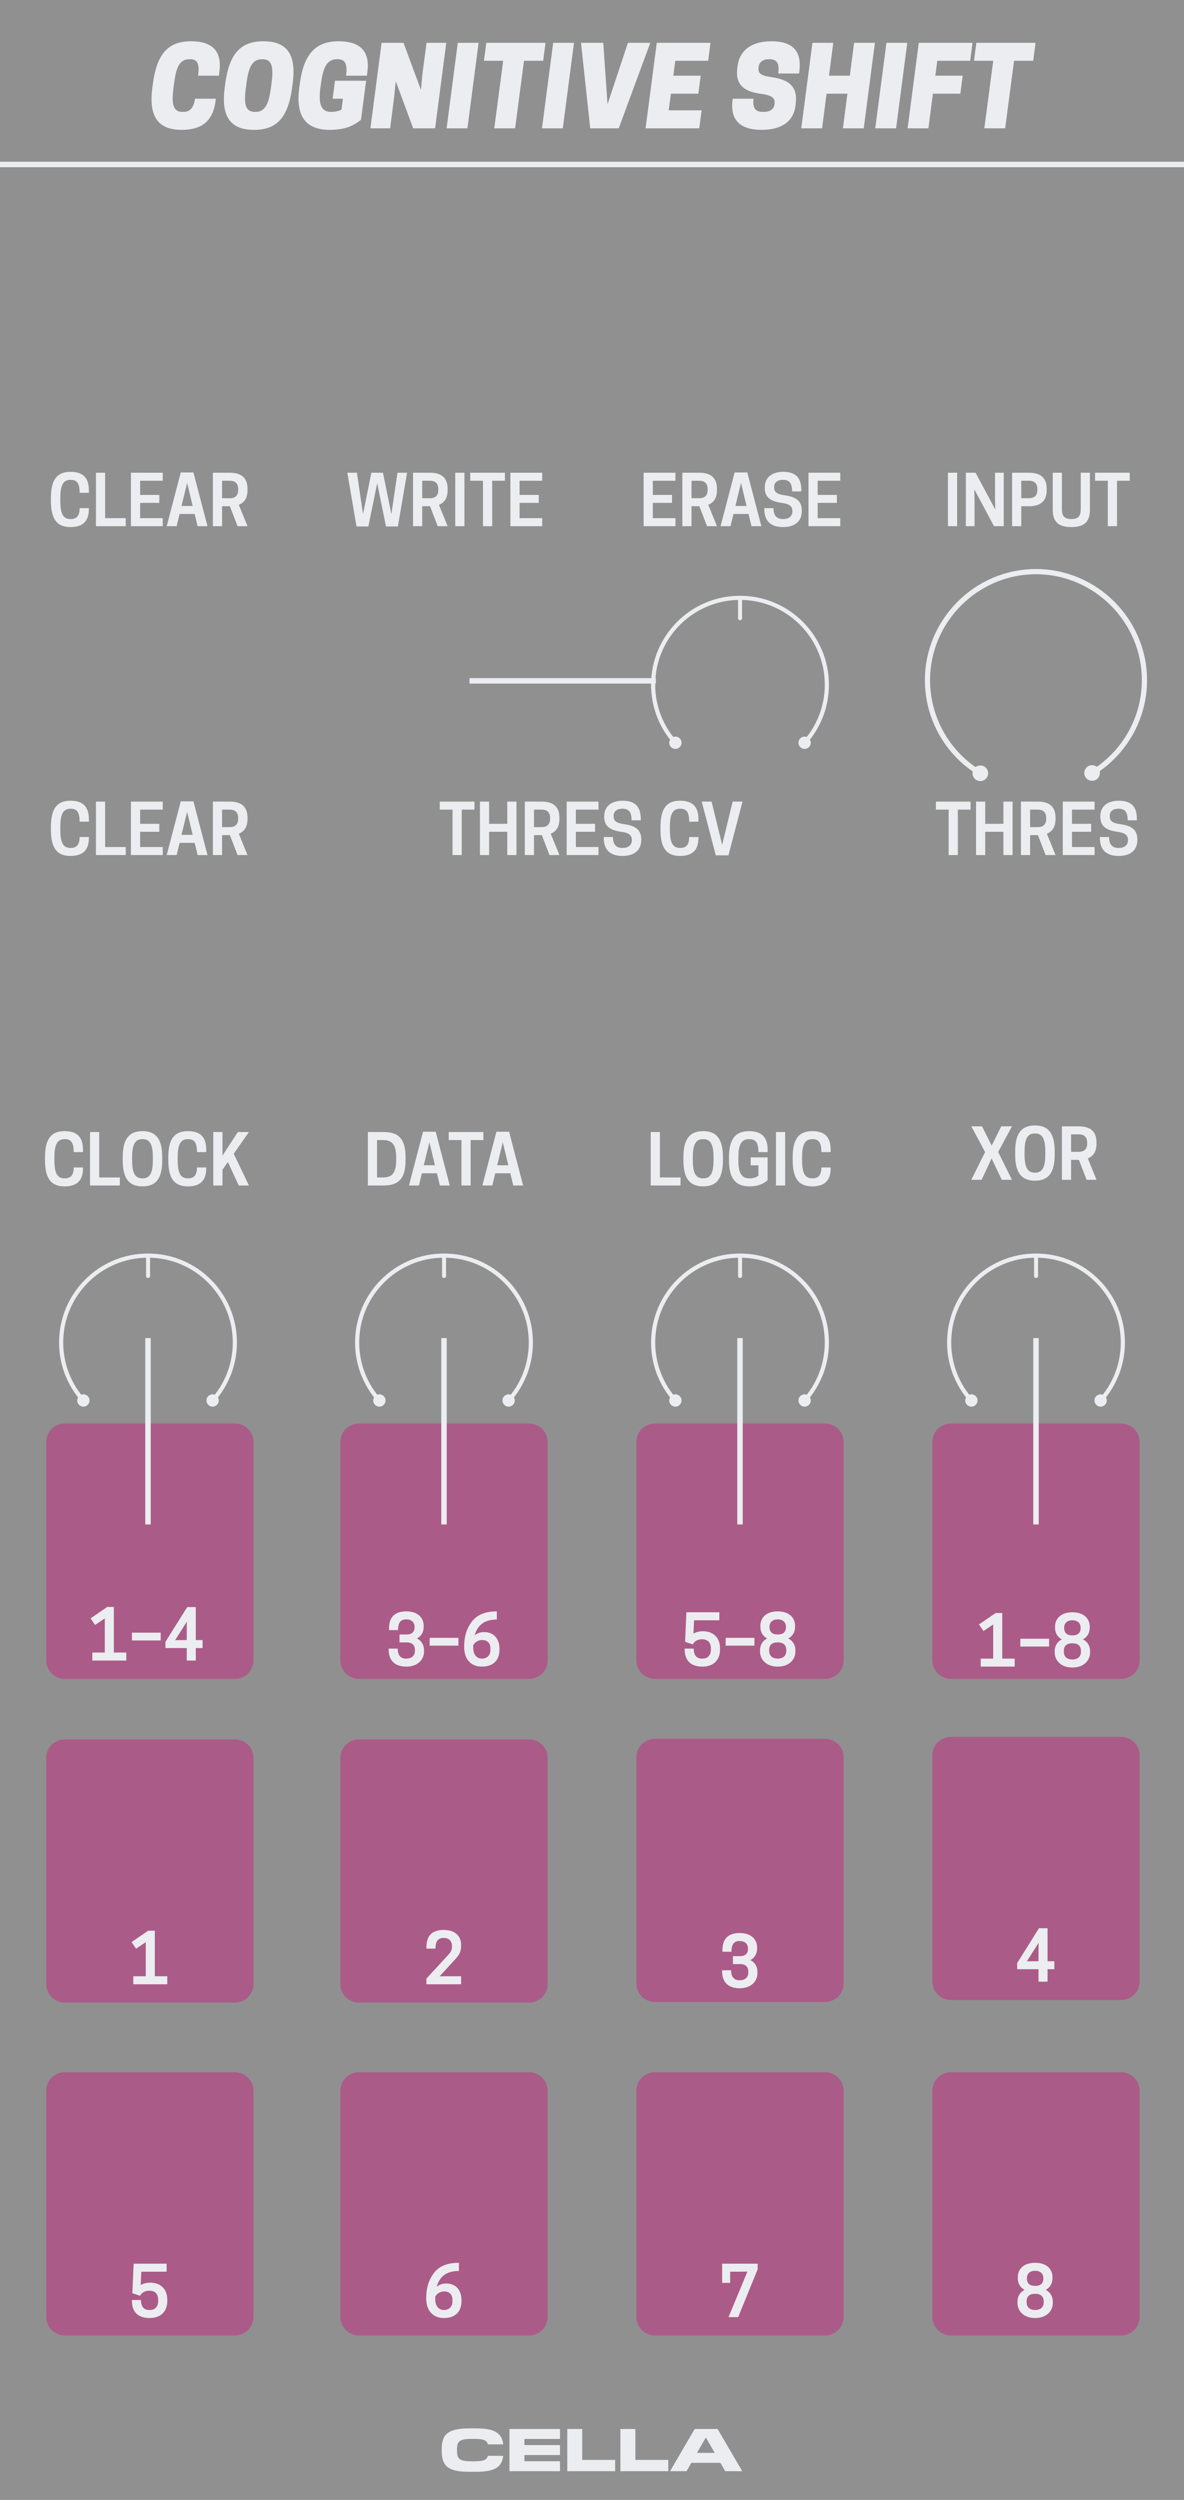 <?xml version="1.0" encoding="UTF-8" standalone="no"?>
<!DOCTYPE svg PUBLIC "-//W3C//DTD SVG 1.1//EN" "http://www.w3.org/Graphics/SVG/1.1/DTD/svg11.dtd">
<svg width="100%" height="100%" viewBox="0 0 180 380" version="1.1" xmlns="http://www.w3.org/2000/svg" xmlns:xlink="http://www.w3.org/1999/xlink" xml:space="preserve" xmlns:serif="http://www.serif.com/" style="fill-rule:evenodd;clip-rule:evenodd;stroke-linejoin:round;stroke-miterlimit:1.5;">
    <g id="Layer1">
        <rect x="-0" y="0" width="180" height="380" style="fill:#909090;"/>
        <path d="M173.25,317.8C173.25,316.255 171.995,315 170.45,315L144.55,315C143.005,315 141.75,316.255 141.75,317.8L141.75,352.2C141.75,353.745 143.005,355 144.55,355L170.45,355C171.995,355 173.25,353.745 173.25,352.2L173.25,317.8Z" style="fill:#ab5b87;"/>
        <path d="M0,25L180,25" style="fill:none;stroke:#ecedf1;stroke-width:0.83px;"/>
        <path d="M157.37,352.355C159.193,352.355 160.057,351.199 160.057,350.084L160.057,349.896C160.057,348.969 159.578,348.386 158.974,348.074C159.557,347.761 160.005,347.199 160.005,346.303L160.005,346.115C160.005,345.053 159.245,343.959 157.37,343.959C155.495,343.959 154.734,345.053 154.734,346.115L154.734,346.303C154.734,347.199 155.172,347.761 155.766,348.074C155.151,348.386 154.682,348.969 154.682,349.896L154.682,350.084C154.682,351.199 155.547,352.355 157.37,352.355ZM157.276,348.678L157.464,348.678C158.182,348.678 158.672,349.063 158.672,349.824L158.672,349.949C158.672,350.782 158.078,351.136 157.422,351.136L157.318,351.136C156.661,351.136 156.068,350.782 156.068,349.949L156.068,349.824C156.068,349.063 156.557,348.678 157.276,348.678ZM157.422,345.178C158.13,345.178 158.62,345.605 158.62,346.282L158.62,346.365C158.62,347.115 158.141,347.469 157.432,347.469L157.307,347.469C156.599,347.469 156.12,347.115 156.12,346.365L156.12,346.282C156.12,345.605 156.609,345.178 157.318,345.178L157.422,345.178Z" style="fill:#ecedf1;fill-rule:nonzero;"/>
        <path d="M128.25,317.8C128.25,316.255 126.995,315 125.45,315L99.55,315C98.005,315 96.75,316.255 96.75,317.8L96.75,352.2C96.75,353.745 98.005,355 99.55,355L125.45,355C126.995,355 128.25,353.745 128.25,352.2L128.25,317.8Z" style="fill:#ab5b87;"/>
        <path d="M38.531,267.204C38.531,265.659 37.277,264.404 35.731,264.404L9.831,264.404C8.286,264.404 7.031,265.659 7.031,267.204L7.031,301.604C7.031,303.149 8.286,304.404 9.831,304.404L35.731,304.404C37.277,304.404 38.531,303.149 38.531,301.604L38.531,267.204Z" style="fill:#ab5b87;"/>
        <path d="M38.531,219.183C38.531,217.637 37.277,216.383 35.731,216.383L9.831,216.383C8.286,216.383 7.031,217.637 7.031,219.183L7.031,252.396C7.031,253.941 8.286,255.196 9.831,255.196L35.731,255.196C37.277,255.196 38.531,253.941 38.531,252.396L38.531,219.183Z" style="fill:#ab5b87;"/>
        <path d="M83.25,219.183C83.25,217.637 81.995,216.383 80.45,216.383L54.55,216.383C53.005,216.383 51.75,217.637 51.75,219.183L51.75,252.396C51.75,253.941 53.005,255.196 54.55,255.196L80.45,255.196C81.995,255.196 83.25,253.941 83.25,252.396L83.25,219.183Z" style="fill:#ab5b87;"/>
        <path d="M128.25,219.183C128.25,217.637 126.995,216.383 125.45,216.383L99.55,216.383C98.005,216.383 96.75,217.637 96.75,219.183L96.75,252.396C96.75,253.941 98.005,255.196 99.55,255.196L125.45,255.196C126.995,255.196 128.25,253.941 128.25,252.396L128.25,219.183Z" style="fill:#ab5b87;"/>
        <path d="M173.25,219.183C173.25,217.637 171.995,216.383 170.45,216.383L144.55,216.383C143.005,216.383 141.75,217.637 141.75,219.183L141.75,252.396C141.75,253.941 143.005,255.196 144.55,255.196L170.45,255.196C171.995,255.196 173.25,253.941 173.25,252.396L173.25,219.183Z" style="fill:#ab5b87;"/>
        <path d="M109.786,347.011L111.005,347.011L111.005,345.313L112.589,345.313L113.63,345.292L110.755,352.219L112.224,352.219L115.182,344.949L115.182,344.094L109.786,344.094L109.786,347.011Z" style="fill:#ecedf1;fill-rule:nonzero;"/>
        <path d="M154.26,253.336L154.26,252.118L152.365,252.118L152.365,245.191L151.365,245.191L148.833,246.92L149.51,247.93L150.99,246.93L150.99,252.118L149.094,252.118L149.094,253.336L154.26,253.336Z" style="fill:#ecedf1;fill-rule:nonzero;"/>
        <rect x="155.115" y="249.097" width="4.375" height="1.188" style="fill:#ecedf1;fill-rule:nonzero;"/>
        <path d="M163.031,253.472C164.854,253.472 165.719,252.316 165.719,251.201L165.719,251.013C165.719,250.086 165.24,249.503 164.635,249.191C165.219,248.878 165.667,248.316 165.667,247.42L165.667,247.232C165.667,246.17 164.906,245.076 163.031,245.076C161.156,245.076 160.396,246.17 160.396,247.232L160.396,247.42C160.396,248.316 160.833,248.878 161.427,249.191C160.813,249.503 160.344,250.086 160.344,251.013L160.344,251.201C160.344,252.316 161.208,253.472 163.031,253.472ZM162.938,249.795L163.125,249.795C163.844,249.795 164.333,250.18 164.333,250.941L164.333,251.066C164.333,251.899 163.74,252.253 163.083,252.253L162.979,252.253C162.323,252.253 161.729,251.899 161.729,251.066L161.729,250.941C161.729,250.18 162.219,249.795 162.938,249.795ZM163.083,246.295C163.792,246.295 164.281,246.722 164.281,247.399L164.281,247.482C164.281,248.232 163.802,248.586 163.094,248.586L162.969,248.586C162.26,248.586 161.781,248.232 161.781,247.482L161.781,247.399C161.781,246.722 162.271,246.295 162.979,246.295L163.083,246.295Z" style="fill:#ecedf1;fill-rule:nonzero;"/>
        <path d="M60.464,250.597L59.089,250.597L59.089,250.732C59.089,252.368 59.974,253.336 61.776,253.336C63.599,253.336 64.464,252.17 64.464,251.055L64.464,250.868C64.464,249.941 63.995,249.357 63.38,249.055C63.964,248.753 64.411,248.191 64.411,247.295L64.411,247.107C64.411,246.045 63.651,244.941 61.776,244.941C59.974,244.941 59.141,245.847 59.141,247.566L59.141,247.784L60.516,247.784C60.516,246.597 60.953,246.159 61.724,246.159L61.828,246.159C62.536,246.159 63.026,246.597 63.026,247.274L63.026,247.368C63.026,248.107 62.547,248.451 61.839,248.451L60.734,248.451L60.734,249.659L61.87,249.659C62.589,249.659 63.078,250.034 63.078,250.795L63.078,250.92C63.078,251.753 62.484,252.118 61.828,252.118L61.724,252.118C60.984,252.118 60.464,251.701 60.464,250.597Z" style="fill:#ecedf1;fill-rule:nonzero;"/>
        <rect x="65.318" y="248.961" width="4.375" height="1.188" style="fill:#ecedf1;fill-rule:nonzero;"/>
        <path d="M75.536,244.941C74.005,244.941 72.609,245.326 71.714,246.524C70.849,247.68 70.568,248.961 70.568,250.253L70.568,250.388C70.568,252.191 71.578,253.336 73.255,253.336C74.974,253.336 75.932,252.388 75.932,250.743L75.932,250.638C75.932,249.003 74.984,248.086 73.609,248.086C73.005,248.086 72.526,248.284 72.151,248.576C72.286,248.097 72.495,247.67 72.786,247.295C73.422,246.503 74.37,246.18 75.536,246.18L75.536,244.941ZM73.276,249.295L73.328,249.295C74.047,249.295 74.557,249.711 74.557,250.597L74.557,250.795C74.557,251.638 74.016,252.118 73.286,252.118L73.224,252.118C72.516,252.118 71.943,251.545 71.943,250.493L71.943,250.086C72.224,249.576 72.734,249.295 73.276,249.295Z" style="fill:#ecedf1;fill-rule:nonzero;"/>
        <path d="M19.203,252.413L19.203,251.194L17.307,251.194L17.307,244.267L16.307,244.267L13.776,245.996L14.453,247.007L15.932,246.007L15.932,251.194L14.036,251.194L14.036,252.413L19.203,252.413Z" style="fill:#ecedf1;fill-rule:nonzero;"/>
        <rect x="20.057" y="248.173" width="4.375" height="1.188" style="fill:#ecedf1;fill-rule:nonzero;"/>
        <path d="M29.766,252.413L29.766,250.517L30.797,250.517L30.797,249.309L29.766,249.309L29.766,244.288L28.464,244.288L25.151,249.569L25.151,250.517L28.391,250.517L28.391,252.413L29.766,252.413ZM28.411,246.496L28.391,247.236L28.391,249.309L27.266,249.309L26.62,249.319L28.411,246.496Z" style="fill:#ecedf1;fill-rule:nonzero;"/>
        <path d="M147.667,179.336L149.229,179.336L150.75,176.086L152.292,179.336L153.844,179.336L151.75,175.107L153.844,171.211L152.219,171.211L150.76,174.138L149.292,171.211L147.667,171.211L149.76,175.118L147.667,179.336Z" style="fill:#ecedf1;fill-rule:nonzero;"/>
        <path d="M157.344,179.472C159.375,179.472 160.344,178.295 160.344,175.482L160.344,175.066C160.344,172.253 159.375,171.076 157.344,171.076C155.302,171.076 154.333,172.253 154.333,175.066L154.333,175.482C154.333,178.295 155.302,179.472 157.344,179.472ZM157.292,178.253C156.156,178.253 155.76,177.316 155.76,175.482L155.76,175.066C155.76,173.232 156.156,172.295 157.292,172.295L157.385,172.295C158.521,172.295 158.917,173.232 158.917,175.066L158.917,175.482C158.917,177.316 158.521,178.253 157.385,178.253L157.292,178.253Z" style="fill:#ecedf1;fill-rule:nonzero;"/>
        <path d="M162.833,176.305L164.021,176.305L165.188,179.336L166.698,179.336L165.375,176.086C166.115,175.795 166.698,175.159 166.698,173.857L166.698,173.649C166.698,171.586 165.25,171.211 163.979,171.211L161.438,171.211L161.438,179.336L162.833,179.336L162.833,176.305ZM162.833,175.086L162.833,172.43L164.031,172.43C164.573,172.43 165.281,172.628 165.281,173.701L165.281,173.816C165.281,174.888 164.573,175.086 164.031,175.086L162.833,175.086Z" style="fill:#ecedf1;fill-rule:nonzero;"/>
        <path d="M103.458,180.201L103.458,178.982L100.323,178.982L100.323,172.076L98.927,172.076L98.927,180.201L103.458,180.201Z" style="fill:#ecedf1;fill-rule:nonzero;"/>
        <path d="M106.906,180.336C108.938,180.336 109.906,179.159 109.906,176.347L109.906,175.93C109.906,173.118 108.938,171.941 106.906,171.941C104.865,171.941 103.896,173.118 103.896,175.93L103.896,176.347C103.896,179.159 104.865,180.336 106.906,180.336ZM106.854,179.118C105.719,179.118 105.323,178.18 105.323,176.347L105.323,175.93C105.323,174.097 105.719,173.159 106.854,173.159L106.948,173.159C108.083,173.159 108.479,174.097 108.479,175.93L108.479,176.347C108.479,178.18 108.083,179.118 106.948,179.118L106.854,179.118Z" style="fill:#ecedf1;fill-rule:nonzero;"/>
        <path d="M113.969,180.336C115.344,180.336 116.146,179.878 116.698,179.388L116.698,175.93L114.125,175.93L114.125,177.138L115.302,177.138L115.302,178.711C115.031,178.93 114.594,179.118 114.021,179.118L113.927,179.118C112.646,179.118 112.25,178.18 112.25,176.347L112.25,175.93C112.25,174.097 112.656,173.159 113.854,173.159L113.948,173.159C114.969,173.159 115.302,173.836 115.302,175.128L116.698,175.128L116.698,174.774C116.698,172.795 115.729,171.941 113.865,171.941C111.833,171.941 110.823,173.118 110.823,175.93L110.823,176.347C110.823,179.159 111.833,180.336 113.969,180.336Z" style="fill:#ecedf1;fill-rule:nonzero;"/>
        <rect x="117.969" y="172.076" width="1.396" height="8.125" style="fill:#ecedf1;fill-rule:nonzero;"/>
        <path d="M121.938,176.347L121.938,175.93C121.938,174.097 122.313,173.159 123.469,173.159L123.563,173.159C124.552,173.159 124.875,173.836 124.875,175.128L126.281,175.128L126.281,174.774C126.281,172.795 125.344,171.941 123.479,171.941C121.448,171.941 120.51,173.118 120.51,175.93L120.51,176.347C120.51,179.159 121.448,180.336 123.479,180.336C125.344,180.336 126.281,179.482 126.281,177.566L126.281,177.461L124.875,177.461C124.875,178.482 124.51,179.118 123.563,179.118L123.469,179.118C122.302,179.118 121.938,178.18 121.938,176.347Z" style="fill:#ecedf1;fill-rule:nonzero;"/>
        <path d="M8.271,176.347L8.271,175.93C8.271,174.097 8.646,173.159 9.802,173.159L9.896,173.159C10.885,173.159 11.208,173.836 11.208,175.128L12.615,175.128L12.615,174.774C12.615,172.795 11.677,171.941 9.813,171.941C7.781,171.941 6.844,173.118 6.844,175.93L6.844,176.347C6.844,179.159 7.781,180.336 9.813,180.336C11.677,180.336 12.615,179.482 12.615,177.566L12.615,177.461L11.208,177.461C11.208,178.482 10.844,179.118 9.896,179.118L9.802,179.118C8.635,179.118 8.271,178.18 8.271,176.347Z" style="fill:#ecedf1;fill-rule:nonzero;"/>
        <path d="M18.219,180.201L18.219,178.982L15.083,178.982L15.083,172.076L13.688,172.076L13.688,180.201L18.219,180.201Z" style="fill:#ecedf1;fill-rule:nonzero;"/>
        <path d="M21.667,180.336C23.698,180.336 24.667,179.159 24.667,176.347L24.667,175.93C24.667,173.118 23.698,171.941 21.667,171.941C19.625,171.941 18.656,173.118 18.656,175.93L18.656,176.347C18.656,179.159 19.625,180.336 21.667,180.336ZM21.615,179.118C20.479,179.118 20.083,178.18 20.083,176.347L20.083,175.93C20.083,174.097 20.479,173.159 21.615,173.159L21.708,173.159C22.844,173.159 23.24,174.097 23.24,175.93L23.24,176.347C23.24,178.18 22.844,179.118 21.708,179.118L21.615,179.118Z" style="fill:#ecedf1;fill-rule:nonzero;"/>
        <path d="M27.01,176.347L27.01,175.93C27.01,174.097 27.385,173.159 28.542,173.159L28.635,173.159C29.625,173.159 29.948,173.836 29.948,175.128L31.354,175.128L31.354,174.774C31.354,172.795 30.417,171.941 28.552,171.941C26.521,171.941 25.583,173.118 25.583,175.93L25.583,176.347C25.583,179.159 26.521,180.336 28.552,180.336C30.417,180.336 31.354,179.482 31.354,177.566L31.354,177.461L29.948,177.461C29.948,178.482 29.583,179.118 28.635,179.118L28.542,179.118C27.375,179.118 27.01,178.18 27.01,176.347Z" style="fill:#ecedf1;fill-rule:nonzero;"/>
        <path d="M33.823,172.076L32.427,172.076L32.427,180.201L33.823,180.201L33.823,177.805L34.646,176.638L36.292,180.201L37.844,180.201L35.531,175.378L37.844,172.076L36.156,172.076L33.823,175.67L33.823,172.076Z" style="fill:#ecedf1;fill-rule:nonzero;"/>
        <path d="M26.462,12.707C26.762,10.457 27.179,9.007 28.762,9.007L28.946,9.007C30.196,9.007 30.312,10.007 30.112,11.507L33.279,11.507L33.362,10.857C33.762,7.723 32.212,6.273 29.046,6.273C25.546,6.273 23.846,8.207 23.246,12.707L23.162,13.34C22.562,17.84 24.129,19.74 27.629,19.74C30.546,19.74 32.429,18.523 32.796,15.157L32.812,15.007L29.646,15.007C29.496,16.173 29.012,17.007 27.896,17.007L27.712,17.007C26.212,17.007 26.079,15.607 26.379,13.34L26.462,12.707Z" style="fill:#ecedf1;fill-rule:nonzero;"/>
        <path d="M40.046,6.273C36.546,6.273 34.846,8.207 34.246,12.707L34.162,13.34C33.562,17.84 35.129,19.74 38.629,19.74C42.129,19.74 43.812,17.807 44.412,13.307L44.496,12.673C45.096,8.173 43.546,6.273 40.046,6.273ZM38.712,17.007C37.212,17.007 37.079,15.607 37.379,13.34L37.462,12.707C37.762,10.44 38.262,9.007 39.762,9.007L39.946,9.007C41.446,9.007 41.579,10.407 41.279,12.673L41.196,13.307C40.896,15.573 40.396,17.007 38.896,17.007L38.712,17.007Z" style="fill:#ecedf1;fill-rule:nonzero;"/>
        <path d="M50.129,19.74C52.596,19.74 53.879,19.023 54.879,18.207L55.662,12.273L50.929,12.273L50.562,15.007L52.129,15.007L51.912,16.673C51.579,16.857 50.962,17.007 50.479,17.007L50.296,17.007C48.712,17.007 48.412,15.607 48.712,13.34L48.796,12.707C49.096,10.457 49.612,9.007 51.196,9.007L51.379,9.007C52.629,9.007 52.812,10.007 52.612,11.507L55.779,11.507L55.862,10.857C56.262,7.723 54.662,6.273 51.479,6.273C47.979,6.273 46.179,8.207 45.579,12.707L45.496,13.34C44.896,17.84 46.629,19.74 50.129,19.74Z" style="fill:#ecedf1;fill-rule:nonzero;"/>
        <path d="M67.846,6.507L64.846,6.507L64.229,11.173L63.996,13.673L61.346,6.507L58.012,6.507L56.312,19.507L59.312,19.507L59.912,14.84L60.162,12.34L62.812,19.507L66.146,19.507L67.846,6.507Z" style="fill:#ecedf1;fill-rule:nonzero;"/>
        <path d="M72.762,6.507L69.596,6.507L67.896,19.507L71.062,19.507L72.762,6.507Z" style="fill:#ecedf1;fill-rule:nonzero;"/>
        <path d="M79.662,9.24L82.579,9.24L82.929,6.507L73.929,6.507L73.579,9.24L76.496,9.24L75.146,19.507L78.312,19.507L79.662,9.24Z" style="fill:#ecedf1;fill-rule:nonzero;"/>
        <path d="M87.262,6.507L84.096,6.507L82.396,19.507L85.562,19.507L87.262,6.507Z" style="fill:#ecedf1;fill-rule:nonzero;"/>
        <path d="M94.062,19.507L98.862,6.507L95.462,6.507L92.362,15.84L91.712,6.507L88.329,6.507L89.729,19.507L94.062,19.507Z" style="fill:#ecedf1;fill-rule:nonzero;"/>
        <path d="M99.846,6.507L98.146,19.507L106.312,19.507L106.662,16.773L101.662,16.773L101.996,14.24L106.162,14.24L106.529,11.507L102.362,11.507L102.662,9.24L107.662,9.24L108.012,6.507L99.846,6.507Z" style="fill:#ecedf1;fill-rule:nonzero;"/>
        <path d="M115.746,14.273C117.512,14.507 117.829,15.023 117.762,15.673L117.746,15.84C117.679,16.473 117.196,17.007 116.112,17.007L115.946,17.007C114.862,17.007 114.379,16.44 114.562,15.007L111.396,15.007L111.362,15.273C110.979,18.29 112.612,19.74 115.779,19.74C118.846,19.74 120.679,18.44 120.946,15.99L120.979,15.69C121.262,13.207 120.029,12.107 117.246,11.723C115.529,11.49 115.246,11.04 115.312,10.34L115.329,10.173C115.396,9.523 115.929,9.007 116.846,9.007L117.012,9.007C118.179,9.007 118.512,9.707 118.312,11.173L121.479,11.173L121.529,10.773C121.896,7.807 120.546,6.273 117.296,6.273C114.046,6.273 112.362,7.84 112.112,10.14L112.079,10.44C111.812,12.79 112.962,13.907 115.746,14.273Z" style="fill:#ecedf1;fill-rule:nonzero;"/>
        <path d="M129.846,6.507L129.196,11.507L126.029,11.507L126.679,6.507L123.512,6.507L121.812,19.507L124.979,19.507L125.662,14.24L128.829,14.24L128.146,19.507L131.312,19.507L133.012,6.507L129.846,6.507Z" style="fill:#ecedf1;fill-rule:nonzero;"/>
        <path d="M137.929,6.507L134.762,6.507L133.062,19.507L136.229,19.507L137.929,6.507Z" style="fill:#ecedf1;fill-rule:nonzero;"/>
        <path d="M139.679,6.507L137.979,19.507L141.146,19.507L141.829,14.24L145.996,14.24L146.362,11.507L142.196,11.507L142.496,9.24L147.496,9.24L147.846,6.507L139.679,6.507Z" style="fill:#ecedf1;fill-rule:nonzero;"/>
        <path d="M154.162,9.24L157.079,9.24L157.429,6.507L148.429,6.507L148.079,9.24L150.996,9.24L149.646,19.507L152.812,19.507L154.162,9.24Z" style="fill:#ecedf1;fill-rule:nonzero;"/>
        <path d="M72.327,375.731C75.077,375.731 76.287,375.117 76.507,373.302L74.178,373.302C73.977,373.953 73.546,374.136 71.96,374.136L71.74,374.136C69.797,374.136 69.476,373.724 69.476,372.541L69.476,372.33C69.476,371.13 69.797,370.726 71.74,370.726L71.96,370.726C73.546,370.726 73.977,370.91 74.178,371.56L76.507,371.56C76.287,369.745 75.077,369.131 72.327,369.131L71.373,369.131C68.321,369.131 67.157,369.874 67.157,372.23L67.157,372.633C67.157,374.989 68.321,375.731 71.373,375.731L72.327,375.731Z" style="fill:#ecedf1;fill-rule:nonzero;"/>
        <path d="M85.133,374.127L79.724,374.127L79.724,373.183L85.133,373.183L85.133,371.67L79.724,371.67L79.724,370.735L85.133,370.735L85.133,369.223L77.451,369.223L77.451,375.64L85.133,375.64L85.133,374.127Z" style="fill:#ecedf1;fill-rule:nonzero;"/>
        <path d="M93.52,373.925L88.515,373.925L88.515,369.223L86.242,369.223L86.242,375.64L93.52,375.64L93.52,373.925Z" style="fill:#ecedf1;fill-rule:nonzero;"/>
        <path d="M101.596,373.925L96.591,373.925L96.591,369.223L94.318,369.223L94.318,375.64L101.596,375.64L101.596,373.925Z" style="fill:#ecedf1;fill-rule:nonzero;"/>
        <path d="M109.094,369.223L105.611,369.223L101.862,375.64L104.373,375.64L105.098,374.365L109.516,374.365L110.249,375.64L112.843,375.64L109.094,369.223ZM107.353,370.58L108.654,372.853L105.959,372.853L107.27,370.58L107.353,370.58Z" style="fill:#ecedf1;fill-rule:nonzero;"/>
        <path d="M18.302,352.261L20.115,352.261L21.51,344.094L20.052,344.094L19.125,350.386L17.844,344.094L16.083,344.094L14.812,350.386L13.885,344.094L12.427,344.094L13.823,352.261L15.625,352.261L16.969,345.678L18.302,352.261Z" style="fill:#ecedf1;fill-rule:nonzero;"/>
        <path d="M22.417,344.094L22.417,352.219L27.25,352.219L27.25,351.001L23.812,351.001L23.812,348.678L26.729,348.678L26.729,347.469L23.812,347.469L23.812,345.313L27.25,345.313L27.25,344.094L22.417,344.094Z" style="fill:#ecedf1;fill-rule:nonzero;"/>
        <path d="M31.198,345.313L33.135,345.313L33.135,344.094L27.865,344.094L27.865,345.313L29.802,345.313L29.802,352.219L31.198,352.219L31.198,345.313Z" style="fill:#ecedf1;fill-rule:nonzero;"/>
        <g id="SMCTR">
            <path d="M22.5,231.316L22.5,203.809" style="fill:none;stroke:#ecedf1;stroke-width:0.83px;stroke-linecap:square;"/>
            <path id="line87" d="M22.509,193.956L22.509,191.224" style="fill:none;fill-rule:nonzero;stroke:#ecedf1;stroke-width:0.61px;stroke-linecap:round;stroke-miterlimit:4;"/>
            <path d="M11.979,213.511C12.325,213.896 12.918,213.928 13.303,213.582C13.688,213.236 13.72,212.643 13.374,212.258C13.028,211.873 12.435,211.841 12.05,212.187C11.665,212.533 11.633,213.126 11.979,213.511Z" style="fill:#ecedf1;"/>
            <path d="M33.021,213.511C32.675,213.896 32.082,213.928 31.697,213.582C31.312,213.236 31.28,212.643 31.626,212.258C31.972,211.873 32.565,211.841 32.95,212.187C33.335,212.533 33.367,213.126 33.021,213.511Z" style="fill:#ecedf1;"/>
            <path d="M12.676,212.885C10.575,210.546 9.295,207.453 9.295,204.064C9.295,196.776 15.212,190.859 22.5,190.859C29.788,190.859 35.705,196.776 35.705,204.064C35.705,207.453 34.425,210.546 32.324,212.885" style="fill:none;stroke:#ecedf1;stroke-width:0.63px;stroke-linecap:square;"/>
        </g>
        <g id="SMCTR1" serif:id="SMCTR">
            <path d="M67.5,231.316L67.5,203.809" style="fill:none;stroke:#ecedf1;stroke-width:0.83px;stroke-linecap:square;"/>
            <path id="line871" serif:id="line87" d="M67.509,193.956L67.509,191.224" style="fill:none;fill-rule:nonzero;stroke:#ecedf1;stroke-width:0.61px;stroke-linecap:round;stroke-miterlimit:4;"/>
            <path d="M56.979,213.511C57.325,213.896 57.918,213.928 58.303,213.582C58.688,213.236 58.72,212.643 58.374,212.258C58.028,211.873 57.435,211.841 57.05,212.187C56.665,212.533 56.633,213.126 56.979,213.511Z" style="fill:#ecedf1;"/>
            <path d="M78.021,213.511C77.675,213.896 77.082,213.928 76.697,213.582C76.312,213.236 76.28,212.643 76.626,212.258C76.972,211.873 77.565,211.841 77.95,212.187C78.335,212.533 78.367,213.126 78.021,213.511Z" style="fill:#ecedf1;"/>
            <path d="M57.676,212.885C55.575,210.546 54.295,207.453 54.295,204.064C54.295,196.776 60.212,190.859 67.5,190.859C74.788,190.859 80.705,196.776 80.705,204.064C80.705,207.453 79.425,210.546 77.324,212.885" style="fill:none;stroke:#ecedf1;stroke-width:0.63px;stroke-linecap:square;"/>
        </g>
        <g id="SMCTR2" serif:id="SMCTR">
            <path id="line872" serif:id="line87" d="M112.509,93.974L112.509,91.242" style="fill:none;fill-rule:nonzero;stroke:#ecedf1;stroke-width:0.61px;stroke-linecap:round;stroke-miterlimit:4;"/>
            <path d="M101.979,113.529C102.325,113.914 102.918,113.946 103.303,113.6C103.688,113.254 103.72,112.661 103.374,112.276C103.028,111.891 102.435,111.859 102.05,112.205C101.665,112.551 101.633,113.144 101.979,113.529Z" style="fill:#ecedf1;"/>
            <path d="M123.021,113.529C122.675,113.914 122.082,113.946 121.697,113.6C121.312,113.254 121.28,112.661 121.626,112.276C121.972,111.891 122.565,111.859 122.95,112.205C123.335,112.551 123.367,113.144 123.021,113.529Z" style="fill:#ecedf1;"/>
            <path d="M102.676,112.903C100.575,110.564 99.295,107.471 99.295,104.082C99.295,96.794 105.212,90.877 112.5,90.877C119.788,90.877 125.705,96.794 125.705,104.082C125.705,107.471 124.425,110.564 122.324,112.903" style="fill:none;stroke:#ecedf1;stroke-width:0.63px;stroke-linecap:square;"/>
        </g>
        <g id="SMCTR3" serif:id="SMCTR">
            <path d="M157.5,231.316L157.5,203.809" style="fill:none;stroke:#ecedf1;stroke-width:0.83px;stroke-linecap:square;"/>
            <path id="line873" serif:id="line87" d="M157.509,193.956L157.509,191.224" style="fill:none;fill-rule:nonzero;stroke:#ecedf1;stroke-width:0.61px;stroke-linecap:round;stroke-miterlimit:4;"/>
            <path d="M146.979,213.511C147.325,213.896 147.918,213.928 148.303,213.582C148.688,213.236 148.72,212.643 148.374,212.258C148.028,211.873 147.435,211.841 147.05,212.187C146.665,212.533 146.633,213.126 146.979,213.511Z" style="fill:#ecedf1;"/>
            <path d="M168.021,213.511C167.675,213.896 167.082,213.928 166.697,213.582C166.312,213.236 166.28,212.643 166.626,212.258C166.972,211.873 167.565,211.841 167.95,212.187C168.335,212.533 168.367,213.126 168.021,213.511Z" style="fill:#ecedf1;"/>
            <path d="M147.676,212.885C145.575,210.546 144.295,207.453 144.295,204.064C144.295,196.776 150.212,190.859 157.5,190.859C164.788,190.859 170.705,196.776 170.705,204.064C170.705,207.453 169.425,210.546 167.324,212.885" style="fill:none;stroke:#ecedf1;stroke-width:0.63px;stroke-linecap:square;"/>
        </g>
        <path d="M25.432,301.622L25.432,300.403L23.536,300.403L23.536,293.476L22.536,293.476L20.005,295.205L20.682,296.215L22.161,295.215L22.161,300.403L20.266,300.403L20.266,301.622L25.432,301.622Z" style="fill:#ecedf1;fill-rule:nonzero;"/>
        <path d="M9.168,126.121L9.168,125.704C9.168,123.871 9.543,122.933 10.699,122.933L10.793,122.933C11.782,122.933 12.105,123.61 12.105,124.902L13.512,124.902L13.512,124.548C13.512,122.569 12.574,121.715 10.709,121.715C8.678,121.715 7.741,122.892 7.741,125.704L7.741,126.121C7.741,128.933 8.678,130.11 10.709,130.11C12.574,130.11 13.512,129.256 13.512,127.34L13.512,127.235L12.105,127.235C12.105,128.256 11.741,128.892 10.793,128.892L10.699,128.892C9.532,128.892 9.168,127.954 9.168,126.121Z" style="fill:#ecedf1;fill-rule:nonzero;"/>
        <path d="M19.116,129.975L19.116,128.756L15.98,128.756L15.98,121.85L14.584,121.85L14.584,129.975L19.116,129.975Z" style="fill:#ecedf1;fill-rule:nonzero;"/>
        <path d="M19.907,121.85L19.907,129.975L24.741,129.975L24.741,128.756L21.303,128.756L21.303,126.433L24.22,126.433L24.22,125.225L21.303,125.225L21.303,123.069L24.741,123.069L24.741,121.85L19.907,121.85Z" style="fill:#ecedf1;fill-rule:nonzero;"/>
        <path d="M27.48,121.808L25.345,129.975L26.855,129.975L27.303,128.121L29.595,128.121L30.043,129.975L31.543,129.975L29.407,121.808L27.48,121.808ZM28.449,123.402L29.293,126.902L27.595,126.902L28.449,123.402Z" style="fill:#ecedf1;fill-rule:nonzero;"/>
        <path d="M33.762,126.944L34.949,126.944L36.116,129.975L37.626,129.975L36.303,126.725C37.043,126.433 37.626,125.798 37.626,124.496L37.626,124.288C37.626,122.225 36.178,121.85 34.907,121.85L32.366,121.85L32.366,129.975L33.762,129.975L33.762,126.944ZM33.762,125.725L33.762,123.069L34.959,123.069C35.501,123.069 36.209,123.267 36.209,124.34L36.209,124.454C36.209,125.527 35.501,125.725 34.959,125.725L33.762,125.725Z" style="fill:#ecedf1;fill-rule:nonzero;"/>
        <path d="M70.193,123.069L72.13,123.069L72.13,121.85L66.859,121.85L66.859,123.069L68.797,123.069L68.797,129.975L70.193,129.975L70.193,123.069Z" style="fill:#ecedf1;fill-rule:nonzero;"/>
        <path d="M77.12,121.85L77.12,125.225L74.359,125.225L74.359,121.85L72.964,121.85L72.964,129.975L74.359,129.975L74.359,126.433L77.12,126.433L77.12,129.975L78.516,129.975L78.516,121.85L77.12,121.85Z" style="fill:#ecedf1;fill-rule:nonzero;"/>
        <path d="M81.182,126.944L82.37,126.944L83.536,129.975L85.047,129.975L83.724,126.725C84.464,126.433 85.047,125.798 85.047,124.496L85.047,124.288C85.047,122.225 83.599,121.85 82.328,121.85L79.786,121.85L79.786,129.975L81.182,129.975L81.182,126.944ZM81.182,125.725L81.182,123.069L82.38,123.069C82.922,123.069 83.63,123.267 83.63,124.34L83.63,124.454C83.63,125.527 82.922,125.725 82.38,125.725L81.182,125.725Z" style="fill:#ecedf1;fill-rule:nonzero;"/>
        <path d="M86.151,121.85L86.151,129.975L90.984,129.975L90.984,128.756L87.547,128.756L87.547,126.433L90.464,126.433L90.464,125.225L87.547,125.225L87.547,123.069L90.984,123.069L90.984,121.85L86.151,121.85Z" style="fill:#ecedf1;fill-rule:nonzero;"/>
        <path d="M94.422,126.433C95.661,126.6 96.057,126.975 96.057,127.683L96.057,127.746C96.057,128.423 95.557,128.892 94.682,128.892L94.589,128.892C93.714,128.892 93.182,128.392 93.182,127.235L91.786,127.235L91.786,127.34C91.786,129.204 92.776,130.11 94.641,130.11C96.453,130.11 97.484,129.215 97.484,127.694L97.484,127.579C97.484,126.152 96.641,125.517 94.87,125.277C93.589,125.1 93.286,124.725 93.286,124.058L93.286,123.996C93.286,123.36 93.786,122.933 94.557,122.933L94.651,122.933C95.62,122.933 96.016,123.475 96.016,124.694L97.411,124.694L97.411,124.454C97.411,122.621 96.568,121.715 94.641,121.715C92.88,121.715 91.859,122.631 91.859,124.069L91.859,124.173C91.859,125.517 92.651,126.194 94.422,126.433Z" style="fill:#ecedf1;fill-rule:nonzero;"/>
        <path d="M101.839,126.121L101.839,125.704C101.839,123.871 102.214,122.933 103.37,122.933L103.464,122.933C104.453,122.933 104.776,123.61 104.776,124.902L106.182,124.902L106.182,124.548C106.182,122.569 105.245,121.715 103.38,121.715C101.349,121.715 100.411,122.892 100.411,125.704L100.411,126.121C100.411,128.933 101.349,130.11 103.38,130.11C105.245,130.11 106.182,129.256 106.182,127.34L106.182,127.235L104.776,127.235C104.776,128.256 104.411,128.892 103.464,128.892L103.37,128.892C102.203,128.892 101.839,127.954 101.839,126.121Z" style="fill:#ecedf1;fill-rule:nonzero;"/>
        <path d="M110.745,130.017L112.88,121.85L111.38,121.85L109.786,128.423L108.182,121.85L106.682,121.85L108.818,130.017L110.745,130.017Z" style="fill:#ecedf1;fill-rule:nonzero;"/>
        <path d="M9.168,76.128L9.168,75.712C9.168,73.878 9.543,72.941 10.699,72.941L10.793,72.941C11.782,72.941 12.105,73.618 12.105,74.91L13.512,74.91L13.512,74.555C13.512,72.576 12.574,71.722 10.709,71.722C8.678,71.722 7.741,72.899 7.741,75.712L7.741,76.128C7.741,78.941 8.678,80.118 10.709,80.118C12.574,80.118 13.512,79.264 13.512,77.347L13.512,77.243L12.105,77.243C12.105,78.264 11.741,78.899 10.793,78.899L10.699,78.899C9.532,78.899 9.168,77.962 9.168,76.128Z" style="fill:#ecedf1;fill-rule:nonzero;"/>
        <path d="M19.116,79.983L19.116,78.764L15.98,78.764L15.98,71.858L14.584,71.858L14.584,79.983L19.116,79.983Z" style="fill:#ecedf1;fill-rule:nonzero;"/>
        <path d="M19.907,71.858L19.907,79.983L24.741,79.983L24.741,78.764L21.303,78.764L21.303,76.441L24.22,76.441L24.22,75.233L21.303,75.233L21.303,73.076L24.741,73.076L24.741,71.858L19.907,71.858Z" style="fill:#ecedf1;fill-rule:nonzero;"/>
        <path d="M27.48,71.816L25.345,79.983L26.855,79.983L27.303,78.128L29.595,78.128L30.043,79.983L31.543,79.983L29.407,71.816L27.48,71.816ZM28.449,73.41L29.293,76.91L27.595,76.91L28.449,73.41Z" style="fill:#ecedf1;fill-rule:nonzero;"/>
        <path d="M33.762,76.951L34.949,76.951L36.116,79.983L37.626,79.983L36.303,76.733C37.043,76.441 37.626,75.805 37.626,74.503L37.626,74.295C37.626,72.233 36.178,71.858 34.907,71.858L32.366,71.858L32.366,79.983L33.762,79.983L33.762,76.951ZM33.762,75.733L33.762,73.076L34.959,73.076C35.501,73.076 36.209,73.274 36.209,74.347L36.209,74.462C36.209,75.535 35.501,75.733 34.959,75.733L33.762,75.733Z" style="fill:#ecedf1;fill-rule:nonzero;"/>
        <path d="M58.678,80.024L60.491,80.024L61.887,71.858L60.428,71.858L59.501,78.149L58.22,71.858L56.459,71.858L55.189,78.149L54.262,71.858L52.803,71.858L54.199,80.024L56.001,80.024L57.345,73.441L58.678,80.024Z" style="fill:#ecedf1;fill-rule:nonzero;"/>
        <path d="M64.189,76.951L65.376,76.951L66.543,79.983L68.053,79.983L66.73,76.733C67.47,76.441 68.053,75.805 68.053,74.503L68.053,74.295C68.053,72.233 66.605,71.858 65.334,71.858L62.793,71.858L62.793,79.983L64.189,79.983L64.189,76.951ZM64.189,75.733L64.189,73.076L65.387,73.076C65.928,73.076 66.637,73.274 66.637,74.347L66.637,74.462C66.637,75.535 65.928,75.733 65.387,75.733L64.189,75.733Z" style="fill:#ecedf1;fill-rule:nonzero;"/>
        <rect x="69.209" y="71.858" width="1.396" height="8.125" style="fill:#ecedf1;fill-rule:nonzero;"/>
        <path d="M74.824,73.076L76.762,73.076L76.762,71.858L71.491,71.858L71.491,73.076L73.428,73.076L73.428,79.983L74.824,79.983L74.824,73.076Z" style="fill:#ecedf1;fill-rule:nonzero;"/>
        <path d="M77.595,71.858L77.595,79.983L82.428,79.983L82.428,78.764L78.991,78.764L78.991,76.441L81.907,76.441L81.907,75.233L78.991,75.233L78.991,73.076L82.428,73.076L82.428,71.858L77.595,71.858Z" style="fill:#ecedf1;fill-rule:nonzero;"/>
        <path d="M97.85,71.857L97.85,79.982L102.683,79.982L102.683,78.764L99.246,78.764L99.246,76.441L102.163,76.441L102.163,75.232L99.246,75.232L99.246,73.076L102.683,73.076L102.683,71.857L97.85,71.857Z" style="fill:#ecedf1;fill-rule:nonzero;"/>
        <path d="M105.131,76.951L106.319,76.951L107.485,79.982L108.996,79.982L107.673,76.732C108.413,76.441 108.996,75.805 108.996,74.503L108.996,74.295C108.996,72.232 107.548,71.857 106.277,71.857L103.735,71.857L103.735,79.982L105.131,79.982L105.131,76.951ZM105.131,75.732L105.131,73.076L106.329,73.076C106.871,73.076 107.579,73.274 107.579,74.347L107.579,74.462C107.579,75.535 106.871,75.732 106.329,75.732L105.131,75.732Z" style="fill:#ecedf1;fill-rule:nonzero;"/>
        <path d="M111.683,71.816L109.548,79.982L111.058,79.982L111.506,78.128L113.798,78.128L114.246,79.982L115.746,79.982L113.61,71.816L111.683,71.816ZM112.652,73.41L113.496,76.91L111.798,76.91L112.652,73.41Z" style="fill:#ecedf1;fill-rule:nonzero;"/>
        <path d="M118.829,76.441C120.069,76.607 120.465,76.982 120.465,77.691L120.465,77.753C120.465,78.43 119.965,78.899 119.09,78.899L118.996,78.899C118.121,78.899 117.59,78.399 117.59,77.243L116.194,77.243L116.194,77.347C116.194,79.212 117.183,80.118 119.048,80.118C120.86,80.118 121.892,79.222 121.892,77.701L121.892,77.587C121.892,76.16 121.048,75.524 119.277,75.285C117.996,75.107 117.694,74.732 117.694,74.066L117.694,74.003C117.694,73.368 118.194,72.941 118.965,72.941L119.058,72.941C120.027,72.941 120.423,73.482 120.423,74.701L121.819,74.701L121.819,74.462C121.819,72.628 120.975,71.722 119.048,71.722C117.288,71.722 116.267,72.639 116.267,74.076L116.267,74.18C116.267,75.524 117.058,76.201 118.829,76.441Z" style="fill:#ecedf1;fill-rule:nonzero;"/>
        <path d="M122.913,71.857L122.913,79.982L127.746,79.982L127.746,78.764L124.308,78.764L124.308,76.441L127.225,76.441L127.225,75.232L124.308,75.232L124.308,73.076L127.746,73.076L127.746,71.857L122.913,71.857Z" style="fill:#ecedf1;fill-rule:nonzero;"/>
        <rect x="144.116" y="71.857" width="1.396" height="8.125" style="fill:#ecedf1;fill-rule:nonzero;"/>
        <path d="M152.595,71.857L151.272,71.857L151.272,75.743L151.314,77.462L148.314,71.857L146.834,71.857L146.834,79.982L148.157,79.982L148.157,76.097L148.116,74.378L151.116,79.982L152.595,79.982L152.595,71.857Z" style="fill:#ecedf1;fill-rule:nonzero;"/>
        <path d="M155.262,76.951L156.407,76.951C157.678,76.951 159.126,76.576 159.126,74.503L159.126,74.295C159.126,72.232 157.678,71.857 156.407,71.857L153.866,71.857L153.866,79.982L155.262,79.982L155.262,76.951ZM155.262,75.732L155.262,73.076L156.459,73.076C157.001,73.076 157.709,73.274 157.709,74.347L157.709,74.462C157.709,75.535 157.001,75.732 156.459,75.732L155.262,75.732Z" style="fill:#ecedf1;fill-rule:nonzero;"/>
        <path d="M162.876,80.118C164.928,80.118 165.699,79.253 165.699,77.43L165.699,71.857L164.303,71.857L164.303,77.378C164.303,78.451 163.918,78.899 162.876,78.899C161.824,78.899 161.439,78.451 161.439,77.378L161.439,71.857L160.043,71.857L160.043,77.43C160.043,79.253 160.814,80.118 162.876,80.118Z" style="fill:#ecedf1;fill-rule:nonzero;"/>
        <path d="M169.814,73.076L171.751,73.076L171.751,71.857L166.48,71.857L166.48,73.076L168.418,73.076L168.418,79.982L169.814,79.982L169.814,73.076Z" style="fill:#ecedf1;fill-rule:nonzero;"/>
        <path d="M61.656,176.347L61.656,175.93C61.656,173.118 60.604,172.076 58.323,172.076L55.927,172.076L55.927,180.201L58.323,180.201C60.604,180.201 61.656,179.159 61.656,176.347ZM57.323,178.982L57.323,173.295L58.24,173.295C59.687,173.295 60.229,174.097 60.229,175.93L60.229,176.347C60.229,178.18 59.687,178.982 58.24,178.982L57.323,178.982Z" style="fill:#ecedf1;fill-rule:nonzero;"/>
        <path d="M64.312,172.034L62.177,180.201L63.687,180.201L64.135,178.347L66.427,178.347L66.875,180.201L68.375,180.201L66.24,172.034L64.312,172.034ZM65.281,173.628L66.125,177.128L64.427,177.128L65.281,173.628Z" style="fill:#ecedf1;fill-rule:nonzero;"/>
        <path d="M71.552,173.295L73.49,173.295L73.49,172.076L68.219,172.076L68.219,173.295L70.156,173.295L70.156,180.201L71.552,180.201L71.552,173.295Z" style="fill:#ecedf1;fill-rule:nonzero;"/>
        <path d="M75.469,172.034L73.333,180.201L74.844,180.201L75.292,178.347L77.583,178.347L78.031,180.201L79.531,180.201L77.396,172.034L75.469,172.034ZM76.437,173.628L77.281,177.128L75.583,177.128L76.437,173.628Z" style="fill:#ecedf1;fill-rule:nonzero;"/>
        <path d="M83.25,317.8C83.25,316.255 81.995,315 80.45,315L54.55,315C53.005,315 51.75,316.255 51.75,317.8L51.75,352.2C51.75,353.745 53.005,355 54.55,355L80.45,355C81.995,355 83.25,353.745 83.25,352.2L83.25,317.8Z" style="fill:#ab5b87;"/>
        <path d="M38.531,317.8C38.531,316.255 37.277,315 35.731,315L9.831,315C8.286,315 7.031,316.255 7.031,317.8L7.031,352.2C7.031,353.745 8.286,355 9.831,355L35.731,355C37.277,355 38.531,353.745 38.531,352.2L38.531,317.8Z" style="fill:#ab5b87;"/>
        <path d="M69.766,343.959C68.234,343.959 66.839,344.344 65.943,345.542C65.078,346.699 64.797,347.98 64.797,349.271L64.797,349.407C64.797,351.209 65.807,352.355 67.484,352.355C69.203,352.355 70.161,351.407 70.161,349.761L70.161,349.657C70.161,348.021 69.214,347.105 67.839,347.105C67.234,347.105 66.755,347.303 66.38,347.594C66.516,347.115 66.724,346.688 67.016,346.313C67.651,345.521 68.599,345.199 69.766,345.199L69.766,343.959ZM67.505,348.313L67.557,348.313C68.276,348.313 68.786,348.73 68.786,349.615L68.786,349.813C68.786,350.657 68.245,351.136 67.516,351.136L67.453,351.136C66.745,351.136 66.172,350.563 66.172,349.511L66.172,349.105C66.453,348.594 66.964,348.313 67.505,348.313Z" style="fill:#ecedf1;fill-rule:nonzero;"/>
        <path d="M20.057,349.615L20.057,349.751C20.057,351.386 20.943,352.355 22.745,352.355C24.432,352.355 25.432,351.376 25.432,349.751L25.432,349.584C25.432,347.959 24.432,346.98 22.807,346.98C22.276,346.98 21.786,347.115 21.391,347.334L21.484,345.313L25.328,345.313L25.328,344.094L20.318,344.094L20.12,348.584L21.297,348.98C21.547,348.449 22.13,348.199 22.661,348.199L22.734,348.199C23.453,348.199 24.047,348.594 24.047,349.594L24.047,349.74C24.047,350.74 23.453,351.136 22.797,351.136L22.693,351.136C21.953,351.136 21.432,350.719 21.432,349.615L20.057,349.615Z" style="fill:#ecedf1;fill-rule:nonzero;"/>
        <path d="M104.089,250.597L104.089,250.732C104.089,252.368 104.974,253.336 106.776,253.336C108.464,253.336 109.464,252.357 109.464,250.732L109.464,250.566C109.464,248.941 108.464,247.961 106.839,247.961C106.307,247.961 105.818,248.097 105.422,248.316L105.516,246.295L109.359,246.295L109.359,245.076L104.349,245.076L104.151,249.566L105.328,249.961C105.578,249.43 106.161,249.18 106.693,249.18L106.766,249.18C107.484,249.18 108.078,249.576 108.078,250.576L108.078,250.722C108.078,251.722 107.484,252.118 106.828,252.118L106.724,252.118C105.984,252.118 105.464,251.701 105.464,250.597L104.089,250.597Z" style="fill:#ecedf1;fill-rule:nonzero;"/>
        <rect x="110.318" y="248.961" width="4.375" height="1.188" style="fill:#ecedf1;fill-rule:nonzero;"/>
        <path d="M118.234,253.336C120.057,253.336 120.922,252.18 120.922,251.066L120.922,250.878C120.922,249.951 120.443,249.368 119.839,249.055C120.422,248.743 120.87,248.18 120.87,247.284L120.87,247.097C120.87,246.034 120.109,244.941 118.234,244.941C116.359,244.941 115.599,246.034 115.599,247.097L115.599,247.284C115.599,248.18 116.036,248.743 116.63,249.055C116.016,249.368 115.547,249.951 115.547,250.878L115.547,251.066C115.547,252.18 116.411,253.336 118.234,253.336ZM118.141,249.659L118.328,249.659C119.047,249.659 119.536,250.045 119.536,250.805L119.536,250.93C119.536,251.763 118.943,252.118 118.286,252.118L118.182,252.118C117.526,252.118 116.932,251.763 116.932,250.93L116.932,250.805C116.932,250.045 117.422,249.659 118.141,249.659ZM118.286,246.159C118.995,246.159 119.484,246.586 119.484,247.263L119.484,247.347C119.484,248.097 119.005,248.451 118.297,248.451L118.172,248.451C117.464,248.451 116.984,248.097 116.984,247.347L116.984,247.263C116.984,246.586 117.474,246.159 118.182,246.159L118.286,246.159Z" style="fill:#ecedf1;fill-rule:nonzero;"/>
        <path d="M83.25,267.204C83.25,265.659 81.995,264.404 80.45,264.404L54.55,264.404C53.005,264.404 51.75,265.659 51.75,267.204L51.75,301.604C51.75,303.149 53.005,304.404 54.55,304.404L80.45,304.404C81.995,304.404 83.25,303.149 83.25,301.604L83.25,267.204Z" style="fill:#ab5b87;"/>
        <path d="M67.557,300.403L66.828,300.413L69.172,297.861C69.818,297.163 70.099,296.684 70.099,295.767L70.099,295.59C70.099,294.465 69.339,293.361 67.464,293.361C65.661,293.361 64.828,294.267 64.828,295.986L64.828,296.205L66.203,296.205C66.203,295.017 66.651,294.58 67.422,294.58L67.505,294.58C68.214,294.58 68.714,295.017 68.714,295.84L68.714,295.945C68.714,296.434 68.526,296.747 68.089,297.215L64.828,300.757L64.828,301.622L70.099,301.622L70.099,300.403L67.557,300.403Z" style="fill:#ecedf1;fill-rule:nonzero;"/>
        <path d="M128.25,267.113C128.25,265.567 126.995,264.313 125.45,264.313L99.55,264.313C98.005,264.313 96.75,265.567 96.75,267.113L96.75,301.513C96.75,303.058 98.005,304.313 99.55,304.313L125.45,304.313C126.995,304.313 128.25,303.058 128.25,301.513L128.25,267.113Z" style="fill:#ab5b87;"/>
        <path d="M111.151,299.49L109.776,299.49L109.776,299.625C109.776,301.26 110.661,302.229 112.464,302.229C114.286,302.229 115.151,301.062 115.151,299.948L115.151,299.76C115.151,298.833 114.682,298.25 114.068,297.948C114.651,297.646 115.099,297.083 115.099,296.187L115.099,296C115.099,294.937 114.339,293.833 112.464,293.833C110.661,293.833 109.828,294.74 109.828,296.458L109.828,296.677L111.203,296.677C111.203,295.49 111.641,295.052 112.411,295.052L112.516,295.052C113.224,295.052 113.714,295.49 113.714,296.167L113.714,296.26C113.714,297 113.234,297.344 112.526,297.344L111.422,297.344L111.422,298.552L112.557,298.552C113.276,298.552 113.766,298.927 113.766,299.687L113.766,299.812C113.766,300.646 113.172,301.01 112.516,301.01L112.411,301.01C111.672,301.01 111.151,300.594 111.151,299.49Z" style="fill:#ecedf1;fill-rule:nonzero;"/>
        <path d="M173.25,266.811C173.25,265.266 171.995,264.011 170.45,264.011L144.55,264.011C143.005,264.011 141.75,265.266 141.75,266.811L141.75,301.211C141.75,302.757 143.005,304.011 144.55,304.011L170.45,304.011C171.995,304.011 173.25,302.757 173.25,301.211L173.25,266.811Z" style="fill:#ab5b87;"/>
        <path d="M159.255,301.229L159.255,299.333L160.286,299.333L160.286,298.125L159.255,298.125L159.255,293.104L157.953,293.104L154.641,298.385L154.641,299.333L157.88,299.333L157.88,301.229L159.255,301.229ZM157.901,295.312L157.88,296.052L157.88,298.125L156.755,298.125L156.109,298.135L157.901,295.312Z" style="fill:#ecedf1;fill-rule:nonzero;"/>
        <g id="SMCTR4" serif:id="SMCTR">
            <path d="M112.5,231.316L112.5,203.809" style="fill:none;stroke:#ecedf1;stroke-width:0.83px;stroke-linecap:square;"/>
            <path id="line874" serif:id="line87" d="M112.509,193.956L112.509,191.224" style="fill:none;fill-rule:nonzero;stroke:#ecedf1;stroke-width:0.61px;stroke-linecap:round;stroke-miterlimit:4;"/>
            <path d="M101.979,213.511C102.325,213.896 102.918,213.928 103.303,213.582C103.688,213.236 103.72,212.643 103.374,212.258C103.028,211.873 102.435,211.841 102.05,212.187C101.665,212.533 101.633,213.126 101.979,213.511Z" style="fill:#ecedf1;"/>
            <path d="M123.021,213.511C122.675,213.896 122.082,213.928 121.697,213.582C121.312,213.236 121.28,212.643 121.626,212.258C121.972,211.873 122.565,211.841 122.95,212.187C123.335,212.533 123.367,213.126 123.021,213.511Z" style="fill:#ecedf1;"/>
            <path d="M102.676,212.885C100.575,210.546 99.295,207.453 99.295,204.064C99.295,196.776 105.212,190.859 112.5,190.859C119.788,190.859 125.705,196.776 125.705,204.064C125.705,207.453 124.425,210.546 122.324,212.885" style="fill:none;stroke:#ecedf1;stroke-width:0.63px;stroke-linecap:square;"/>
        </g>
        <path d="M71.788,103.496L99.295,103.496" style="fill:none;stroke:#ecedf1;stroke-width:0.83px;stroke-linecap:square;"/>
        <circle id="Base" cx="157.504" cy="103.386" r="16.496" style="fill:none;"/>
        <path id="path89" d="M165.412,116.482C164.851,116.821 164.671,117.552 165.01,118.113C165.349,118.674 166.08,118.854 166.641,118.515C167.202,118.176 167.382,117.445 167.043,116.884C166.704,116.323 165.973,116.143 165.412,116.482Z" style="fill:#ecedf1;fill-rule:nonzero;"/>
        <path d="M149.645,116.524C150.208,116.86 150.392,117.59 150.056,118.153C149.72,118.715 148.99,118.899 148.427,118.563C147.865,118.227 147.681,117.498 148.017,116.935C148.353,116.372 149.082,116.188 149.645,116.524Z" style="fill:#ecedf1;fill-rule:nonzero;"/>
        <path d="M166.027,117.499C170.962,114.515 173.988,109.151 173.988,103.383C173.988,94.335 166.542,86.89 157.494,86.89C148.446,86.89 141,94.335 141,103.383C141,109.182 144.058,114.57 149.036,117.544" style="fill:none;fill-rule:nonzero;stroke:#ecedf1;stroke-width:0.79px;stroke-linecap:round;stroke-miterlimit:4;"/>
        <path d="M145.616,123.069L147.553,123.069L147.553,121.85L142.282,121.85L142.282,123.069L144.22,123.069L144.22,129.975L145.616,129.975L145.616,123.069Z" style="fill:#ecedf1;fill-rule:nonzero;"/>
        <path d="M152.543,121.85L152.543,125.225L149.782,125.225L149.782,121.85L148.387,121.85L148.387,129.975L149.782,129.975L149.782,126.433L152.543,126.433L152.543,129.975L153.939,129.975L153.939,121.85L152.543,121.85Z" style="fill:#ecedf1;fill-rule:nonzero;"/>
        <path d="M156.605,126.944L157.793,126.944L158.959,129.975L160.47,129.975L159.147,126.725C159.887,126.433 160.47,125.798 160.47,124.496L160.47,124.288C160.47,122.225 159.022,121.85 157.751,121.85L155.209,121.85L155.209,129.975L156.605,129.975L156.605,126.944ZM156.605,125.725L156.605,123.069L157.803,123.069C158.345,123.069 159.053,123.267 159.053,124.34L159.053,124.454C159.053,125.527 158.345,125.725 157.803,125.725L156.605,125.725Z" style="fill:#ecedf1;fill-rule:nonzero;"/>
        <path d="M161.574,121.85L161.574,129.975L166.407,129.975L166.407,128.756L162.97,128.756L162.97,126.433L165.887,126.433L165.887,125.225L162.97,125.225L162.97,123.069L166.407,123.069L166.407,121.85L161.574,121.85Z" style="fill:#ecedf1;fill-rule:nonzero;"/>
        <path d="M169.845,126.433C171.084,126.6 171.48,126.975 171.48,127.683L171.48,127.746C171.48,128.423 170.98,128.892 170.105,128.892L170.012,128.892C169.137,128.892 168.605,128.392 168.605,127.235L167.209,127.235L167.209,127.34C167.209,129.204 168.199,130.11 170.064,130.11C171.876,130.11 172.907,129.215 172.907,127.694L172.907,127.579C172.907,126.152 172.064,125.517 170.293,125.277C169.012,125.1 168.709,124.725 168.709,124.058L168.709,123.996C168.709,123.36 169.209,122.933 169.98,122.933L170.074,122.933C171.043,122.933 171.439,123.475 171.439,124.694L172.834,124.694L172.834,124.454C172.834,122.621 171.991,121.715 170.064,121.715C168.303,121.715 167.282,122.631 167.282,124.069L167.282,124.173C167.282,125.517 168.074,126.194 169.845,126.433Z" style="fill:#ecedf1;fill-rule:nonzero;"/>
    </g>
</svg>
